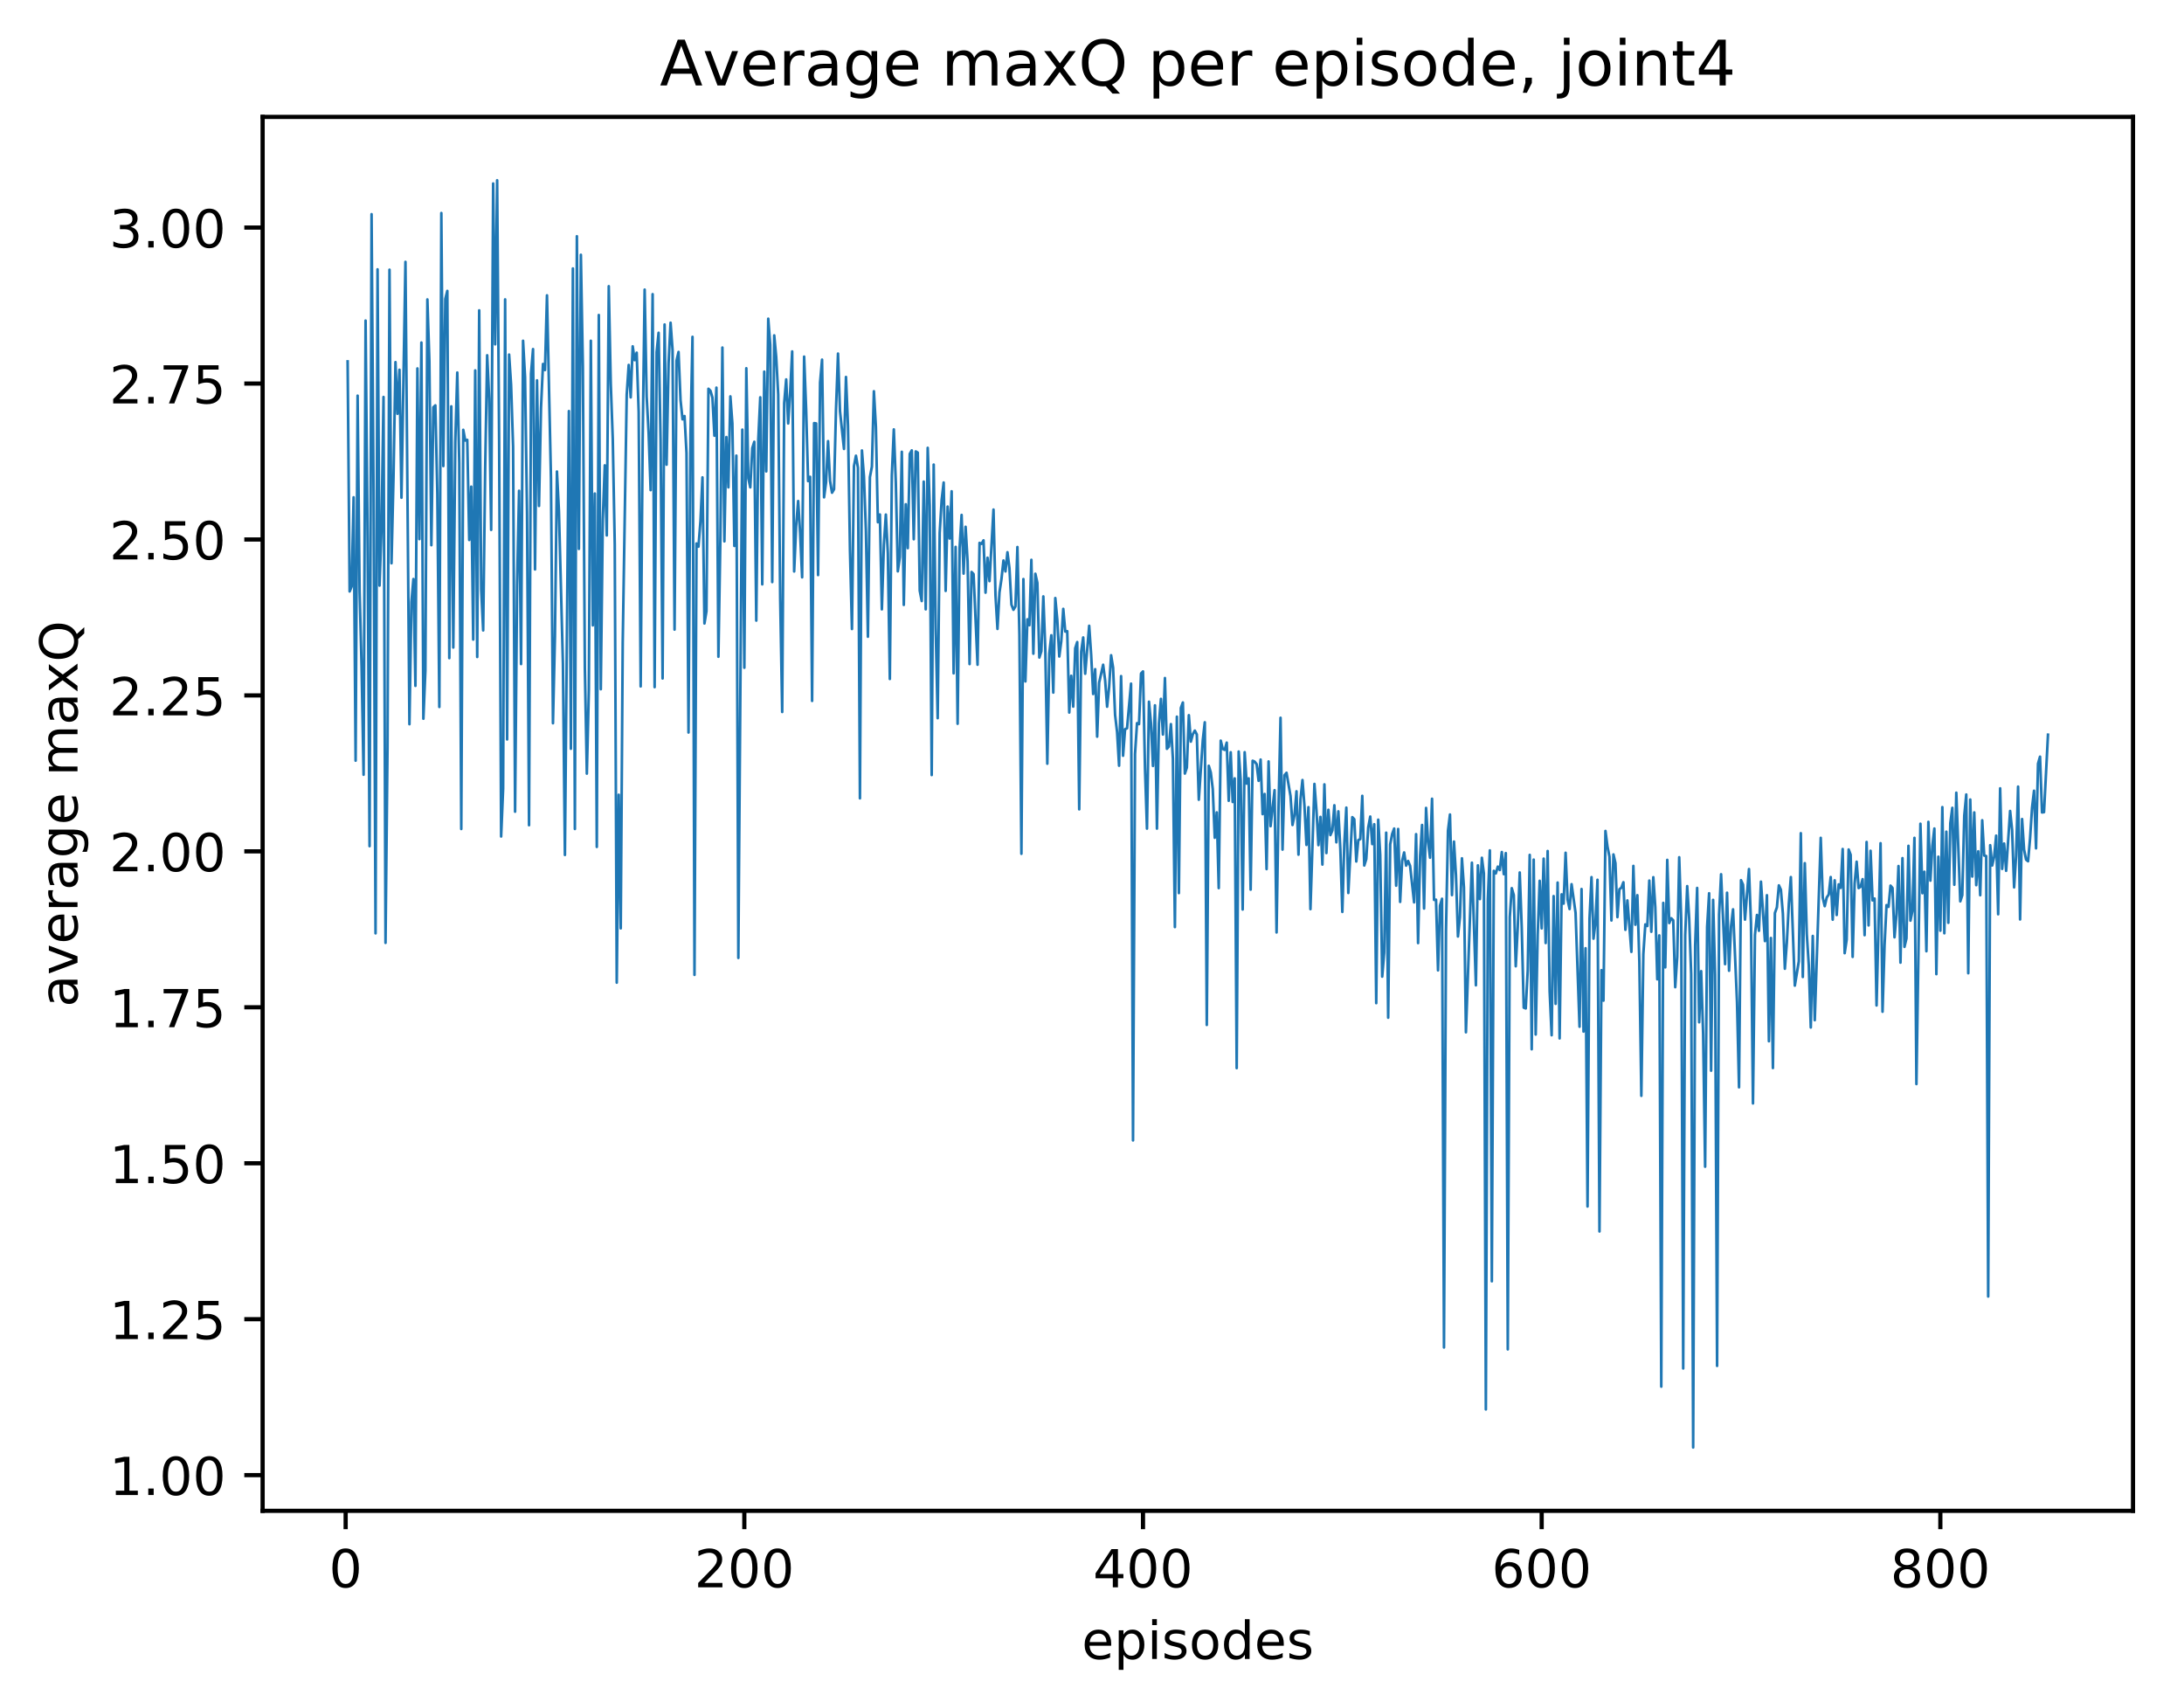 <?xml version="1.0" encoding="utf-8" standalone="no"?>
<!DOCTYPE svg PUBLIC "-//W3C//DTD SVG 1.1//EN"
  "http://www.w3.org/Graphics/SVG/1.1/DTD/svg11.dtd">
<!-- Created with matplotlib (http://matplotlib.org/) -->
<svg height="325pt" version="1.1" viewBox="0 0 417 325" width="417pt" xmlns="http://www.w3.org/2000/svg" xmlns:xlink="http://www.w3.org/1999/xlink">
 <defs>
  <style type="text/css">
*{stroke-linecap:butt;stroke-linejoin:round;}
  </style>
 </defs>
 <g id="figure_1">
  <g id="patch_1">
   <path d="M 0 325.986 
L 417.964 325.986 
L 417.964 0 
L 0 0 
z
" style="fill:#ffffff;"/>
  </g>
  <g id="axes_1">
   <g id="patch_2">
    <path d="M 50.144 288.43 
L 407.264 288.43 
L 407.264 22.318 
L 50.144 22.318 
z
" style="fill:#ffffff;"/>
   </g>
   <g id="matplotlib.axis_1">
    <g id="xtick_1">
     <g id="line2d_1">
      <defs>
       <path d="M 0 0 
L 0 3.5 
" id="m323604bb77" style="stroke:#000000;stroke-width:0.8;"/>
      </defs>
      <g>
       <use style="stroke:#000000;stroke-width:0.8;" x="65.996" xlink:href="#m323604bb77" y="288.43"/>
      </g>
     </g>
     <g id="text_1">
      <!-- 0 -->
      <defs>
       <path d="M 31.781 66.406 
Q 24.172 66.406 20.328 58.906 
Q 16.5 51.422 16.5 36.375 
Q 16.5 21.391 20.328 13.891 
Q 24.172 6.391 31.781 6.391 
Q 39.453 6.391 43.281 13.891 
Q 47.125 21.391 47.125 36.375 
Q 47.125 51.422 43.281 58.906 
Q 39.453 66.406 31.781 66.406 
z
M 31.781 74.219 
Q 44.047 74.219 50.516 64.516 
Q 56.984 54.828 56.984 36.375 
Q 56.984 17.969 50.516 8.266 
Q 44.047 -1.422 31.781 -1.422 
Q 19.531 -1.422 13.062 8.266 
Q 6.594 17.969 6.594 36.375 
Q 6.594 54.828 13.062 64.516 
Q 19.531 74.219 31.781 74.219 
z
" id="DejaVuSans-30"/>
      </defs>
      <g transform="translate(62.815 303.029)scale(0.1 -0.1)">
       <use xlink:href="#DejaVuSans-30"/>
      </g>
     </g>
    </g>
    <g id="xtick_2">
     <g id="line2d_2">
      <g>
       <use style="stroke:#000000;stroke-width:0.8;" x="142.117" xlink:href="#m323604bb77" y="288.43"/>
      </g>
     </g>
     <g id="text_2">
      <!-- 200 -->
      <defs>
       <path d="M 19.188 8.297 
L 53.609 8.297 
L 53.609 0 
L 7.328 0 
L 7.328 8.297 
Q 12.938 14.109 22.625 23.891 
Q 32.328 33.688 34.812 36.531 
Q 39.547 41.844 41.422 45.531 
Q 43.312 49.219 43.312 52.781 
Q 43.312 58.594 39.234 62.25 
Q 35.156 65.922 28.609 65.922 
Q 23.969 65.922 18.812 64.312 
Q 13.672 62.703 7.812 59.422 
L 7.812 69.391 
Q 13.766 71.781 18.938 73 
Q 24.125 74.219 28.422 74.219 
Q 39.75 74.219 46.484 68.547 
Q 53.219 62.891 53.219 53.422 
Q 53.219 48.922 51.531 44.891 
Q 49.859 40.875 45.406 35.406 
Q 44.188 33.984 37.641 27.219 
Q 31.109 20.453 19.188 8.297 
z
" id="DejaVuSans-32"/>
      </defs>
      <g transform="translate(132.573 303.029)scale(0.1 -0.1)">
       <use xlink:href="#DejaVuSans-32"/>
       <use x="63.623" xlink:href="#DejaVuSans-30"/>
       <use x="127.246" xlink:href="#DejaVuSans-30"/>
      </g>
     </g>
    </g>
    <g id="xtick_3">
     <g id="line2d_3">
      <g>
       <use style="stroke:#000000;stroke-width:0.8;" x="218.237" xlink:href="#m323604bb77" y="288.43"/>
      </g>
     </g>
     <g id="text_3">
      <!-- 400 -->
      <defs>
       <path d="M 37.797 64.312 
L 12.891 25.391 
L 37.797 25.391 
z
M 35.203 72.906 
L 47.609 72.906 
L 47.609 25.391 
L 58.016 25.391 
L 58.016 17.188 
L 47.609 17.188 
L 47.609 0 
L 37.797 0 
L 37.797 17.188 
L 4.891 17.188 
L 4.891 26.703 
z
" id="DejaVuSans-34"/>
      </defs>
      <g transform="translate(208.693 303.029)scale(0.1 -0.1)">
       <use xlink:href="#DejaVuSans-34"/>
       <use x="63.623" xlink:href="#DejaVuSans-30"/>
       <use x="127.246" xlink:href="#DejaVuSans-30"/>
      </g>
     </g>
    </g>
    <g id="xtick_4">
     <g id="line2d_4">
      <g>
       <use style="stroke:#000000;stroke-width:0.8;" x="294.358" xlink:href="#m323604bb77" y="288.43"/>
      </g>
     </g>
     <g id="text_4">
      <!-- 600 -->
      <defs>
       <path d="M 33.016 40.375 
Q 26.375 40.375 22.484 35.828 
Q 18.609 31.297 18.609 23.391 
Q 18.609 15.531 22.484 10.953 
Q 26.375 6.391 33.016 6.391 
Q 39.656 6.391 43.531 10.953 
Q 47.406 15.531 47.406 23.391 
Q 47.406 31.297 43.531 35.828 
Q 39.656 40.375 33.016 40.375 
z
M 52.594 71.297 
L 52.594 62.312 
Q 48.875 64.062 45.094 64.984 
Q 41.312 65.922 37.594 65.922 
Q 27.828 65.922 22.672 59.328 
Q 17.531 52.734 16.797 39.406 
Q 19.672 43.656 24.016 45.922 
Q 28.375 48.188 33.594 48.188 
Q 44.578 48.188 50.953 41.516 
Q 57.328 34.859 57.328 23.391 
Q 57.328 12.156 50.688 5.359 
Q 44.047 -1.422 33.016 -1.422 
Q 20.359 -1.422 13.672 8.266 
Q 6.984 17.969 6.984 36.375 
Q 6.984 53.656 15.188 63.938 
Q 23.391 74.219 37.203 74.219 
Q 40.922 74.219 44.703 73.484 
Q 48.484 72.75 52.594 71.297 
z
" id="DejaVuSans-36"/>
      </defs>
      <g transform="translate(284.814 303.029)scale(0.1 -0.1)">
       <use xlink:href="#DejaVuSans-36"/>
       <use x="63.623" xlink:href="#DejaVuSans-30"/>
       <use x="127.246" xlink:href="#DejaVuSans-30"/>
      </g>
     </g>
    </g>
    <g id="xtick_5">
     <g id="line2d_5">
      <g>
       <use style="stroke:#000000;stroke-width:0.8;" x="370.478" xlink:href="#m323604bb77" y="288.43"/>
      </g>
     </g>
     <g id="text_5">
      <!-- 800 -->
      <defs>
       <path d="M 31.781 34.625 
Q 24.75 34.625 20.719 30.859 
Q 16.703 27.094 16.703 20.516 
Q 16.703 13.922 20.719 10.156 
Q 24.75 6.391 31.781 6.391 
Q 38.812 6.391 42.859 10.172 
Q 46.922 13.969 46.922 20.516 
Q 46.922 27.094 42.891 30.859 
Q 38.875 34.625 31.781 34.625 
z
M 21.922 38.812 
Q 15.578 40.375 12.031 44.719 
Q 8.5 49.078 8.5 55.328 
Q 8.5 64.062 14.719 69.141 
Q 20.953 74.219 31.781 74.219 
Q 42.672 74.219 48.875 69.141 
Q 55.078 64.062 55.078 55.328 
Q 55.078 49.078 51.531 44.719 
Q 48 40.375 41.703 38.812 
Q 48.828 37.156 52.797 32.312 
Q 56.781 27.484 56.781 20.516 
Q 56.781 9.906 50.312 4.234 
Q 43.844 -1.422 31.781 -1.422 
Q 19.734 -1.422 13.25 4.234 
Q 6.781 9.906 6.781 20.516 
Q 6.781 27.484 10.781 32.312 
Q 14.797 37.156 21.922 38.812 
z
M 18.312 54.391 
Q 18.312 48.734 21.844 45.562 
Q 25.391 42.391 31.781 42.391 
Q 38.141 42.391 41.719 45.562 
Q 45.312 48.734 45.312 54.391 
Q 45.312 60.062 41.719 63.234 
Q 38.141 66.406 31.781 66.406 
Q 25.391 66.406 21.844 63.234 
Q 18.312 60.062 18.312 54.391 
z
" id="DejaVuSans-38"/>
      </defs>
      <g transform="translate(360.935 303.029)scale(0.1 -0.1)">
       <use xlink:href="#DejaVuSans-38"/>
       <use x="63.623" xlink:href="#DejaVuSans-30"/>
       <use x="127.246" xlink:href="#DejaVuSans-30"/>
      </g>
     </g>
    </g>
    <g id="text_6">
     <!-- episodes -->
     <defs>
      <path d="M 56.203 29.594 
L 56.203 25.203 
L 14.891 25.203 
Q 15.484 15.922 20.484 11.062 
Q 25.484 6.203 34.422 6.203 
Q 39.594 6.203 44.453 7.469 
Q 49.312 8.734 54.109 11.281 
L 54.109 2.781 
Q 49.266 0.734 44.188 -0.344 
Q 39.109 -1.422 33.891 -1.422 
Q 20.797 -1.422 13.156 6.188 
Q 5.516 13.812 5.516 26.812 
Q 5.516 40.234 12.766 48.109 
Q 20.016 56 32.328 56 
Q 43.359 56 49.781 48.891 
Q 56.203 41.797 56.203 29.594 
z
M 47.219 32.234 
Q 47.125 39.594 43.094 43.984 
Q 39.062 48.391 32.422 48.391 
Q 24.906 48.391 20.391 44.141 
Q 15.875 39.891 15.188 32.172 
z
" id="DejaVuSans-65"/>
      <path d="M 18.109 8.203 
L 18.109 -20.797 
L 9.078 -20.797 
L 9.078 54.688 
L 18.109 54.688 
L 18.109 46.391 
Q 20.953 51.266 25.266 53.625 
Q 29.594 56 35.594 56 
Q 45.562 56 51.781 48.094 
Q 58.016 40.188 58.016 27.297 
Q 58.016 14.406 51.781 6.484 
Q 45.562 -1.422 35.594 -1.422 
Q 29.594 -1.422 25.266 0.953 
Q 20.953 3.328 18.109 8.203 
z
M 48.688 27.297 
Q 48.688 37.203 44.609 42.844 
Q 40.531 48.484 33.406 48.484 
Q 26.266 48.484 22.188 42.844 
Q 18.109 37.203 18.109 27.297 
Q 18.109 17.391 22.188 11.75 
Q 26.266 6.109 33.406 6.109 
Q 40.531 6.109 44.609 11.75 
Q 48.688 17.391 48.688 27.297 
z
" id="DejaVuSans-70"/>
      <path d="M 9.422 54.688 
L 18.406 54.688 
L 18.406 0 
L 9.422 0 
z
M 9.422 75.984 
L 18.406 75.984 
L 18.406 64.594 
L 9.422 64.594 
z
" id="DejaVuSans-69"/>
      <path d="M 44.281 53.078 
L 44.281 44.578 
Q 40.484 46.531 36.375 47.5 
Q 32.281 48.484 27.875 48.484 
Q 21.188 48.484 17.844 46.438 
Q 14.5 44.391 14.5 40.281 
Q 14.5 37.156 16.891 35.375 
Q 19.281 33.594 26.516 31.984 
L 29.594 31.297 
Q 39.156 29.25 43.188 25.516 
Q 47.219 21.781 47.219 15.094 
Q 47.219 7.469 41.188 3.016 
Q 35.156 -1.422 24.609 -1.422 
Q 20.219 -1.422 15.453 -0.562 
Q 10.688 0.297 5.422 2 
L 5.422 11.281 
Q 10.406 8.688 15.234 7.391 
Q 20.062 6.109 24.812 6.109 
Q 31.156 6.109 34.562 8.281 
Q 37.984 10.453 37.984 14.406 
Q 37.984 18.062 35.516 20.016 
Q 33.062 21.969 24.703 23.781 
L 21.578 24.516 
Q 13.234 26.266 9.516 29.906 
Q 5.812 33.547 5.812 39.891 
Q 5.812 47.609 11.281 51.797 
Q 16.75 56 26.812 56 
Q 31.781 56 36.172 55.266 
Q 40.578 54.547 44.281 53.078 
z
" id="DejaVuSans-73"/>
      <path d="M 30.609 48.391 
Q 23.391 48.391 19.188 42.75 
Q 14.984 37.109 14.984 27.297 
Q 14.984 17.484 19.156 11.844 
Q 23.344 6.203 30.609 6.203 
Q 37.797 6.203 41.984 11.859 
Q 46.188 17.531 46.188 27.297 
Q 46.188 37.016 41.984 42.703 
Q 37.797 48.391 30.609 48.391 
z
M 30.609 56 
Q 42.328 56 49.016 48.375 
Q 55.719 40.766 55.719 27.297 
Q 55.719 13.875 49.016 6.219 
Q 42.328 -1.422 30.609 -1.422 
Q 18.844 -1.422 12.172 6.219 
Q 5.516 13.875 5.516 27.297 
Q 5.516 40.766 12.172 48.375 
Q 18.844 56 30.609 56 
z
" id="DejaVuSans-6f"/>
      <path d="M 45.406 46.391 
L 45.406 75.984 
L 54.391 75.984 
L 54.391 0 
L 45.406 0 
L 45.406 8.203 
Q 42.578 3.328 38.25 0.953 
Q 33.938 -1.422 27.875 -1.422 
Q 17.969 -1.422 11.734 6.484 
Q 5.516 14.406 5.516 27.297 
Q 5.516 40.188 11.734 48.094 
Q 17.969 56 27.875 56 
Q 33.938 56 38.25 53.625 
Q 42.578 51.266 45.406 46.391 
z
M 14.797 27.297 
Q 14.797 17.391 18.875 11.75 
Q 22.953 6.109 30.078 6.109 
Q 37.203 6.109 41.297 11.75 
Q 45.406 17.391 45.406 27.297 
Q 45.406 37.203 41.297 42.844 
Q 37.203 48.484 30.078 48.484 
Q 22.953 48.484 18.875 42.844 
Q 14.797 37.203 14.797 27.297 
z
" id="DejaVuSans-64"/>
     </defs>
     <g transform="translate(206.544 316.707)scale(0.1 -0.1)">
      <use xlink:href="#DejaVuSans-65"/>
      <use x="61.523" xlink:href="#DejaVuSans-70"/>
      <use x="125" xlink:href="#DejaVuSans-69"/>
      <use x="152.783" xlink:href="#DejaVuSans-73"/>
      <use x="204.883" xlink:href="#DejaVuSans-6f"/>
      <use x="266.064" xlink:href="#DejaVuSans-64"/>
      <use x="329.541" xlink:href="#DejaVuSans-65"/>
      <use x="391.064" xlink:href="#DejaVuSans-73"/>
     </g>
    </g>
   </g>
   <g id="matplotlib.axis_2">
    <g id="ytick_1">
     <g id="line2d_6">
      <defs>
       <path d="M 0 0 
L -3.5 0 
" id="mbfe466fcbe" style="stroke:#000000;stroke-width:0.8;"/>
      </defs>
      <g>
       <use style="stroke:#000000;stroke-width:0.8;" x="50.144" xlink:href="#mbfe466fcbe" y="281.613"/>
      </g>
     </g>
     <g id="text_7">
      <!-- 1.00 -->
      <defs>
       <path d="M 12.406 8.297 
L 28.516 8.297 
L 28.516 63.922 
L 10.984 60.406 
L 10.984 69.391 
L 28.422 72.906 
L 38.281 72.906 
L 38.281 8.297 
L 54.391 8.297 
L 54.391 0 
L 12.406 0 
z
" id="DejaVuSans-31"/>
       <path d="M 10.688 12.406 
L 21 12.406 
L 21 0 
L 10.688 0 
z
" id="DejaVuSans-2e"/>
      </defs>
      <g transform="translate(20.878 285.412)scale(0.1 -0.1)">
       <use xlink:href="#DejaVuSans-31"/>
       <use x="63.623" xlink:href="#DejaVuSans-2e"/>
       <use x="95.41" xlink:href="#DejaVuSans-30"/>
       <use x="159.033" xlink:href="#DejaVuSans-30"/>
      </g>
     </g>
    </g>
    <g id="ytick_2">
     <g id="line2d_7">
      <g>
       <use style="stroke:#000000;stroke-width:0.8;" x="50.144" xlink:href="#mbfe466fcbe" y="251.843"/>
      </g>
     </g>
     <g id="text_8">
      <!-- 1.25 -->
      <defs>
       <path d="M 10.797 72.906 
L 49.516 72.906 
L 49.516 64.594 
L 19.828 64.594 
L 19.828 46.734 
Q 21.969 47.469 24.109 47.828 
Q 26.266 48.188 28.422 48.188 
Q 40.625 48.188 47.75 41.5 
Q 54.891 34.812 54.891 23.391 
Q 54.891 11.625 47.562 5.094 
Q 40.234 -1.422 26.906 -1.422 
Q 22.312 -1.422 17.547 -0.641 
Q 12.797 0.141 7.719 1.703 
L 7.719 11.625 
Q 12.109 9.234 16.797 8.062 
Q 21.484 6.891 26.703 6.891 
Q 35.156 6.891 40.078 11.328 
Q 45.016 15.766 45.016 23.391 
Q 45.016 31 40.078 35.438 
Q 35.156 39.891 26.703 39.891 
Q 22.75 39.891 18.812 39.016 
Q 14.891 38.141 10.797 36.281 
z
" id="DejaVuSans-35"/>
      </defs>
      <g transform="translate(20.878 255.642)scale(0.1 -0.1)">
       <use xlink:href="#DejaVuSans-31"/>
       <use x="63.623" xlink:href="#DejaVuSans-2e"/>
       <use x="95.41" xlink:href="#DejaVuSans-32"/>
       <use x="159.033" xlink:href="#DejaVuSans-35"/>
      </g>
     </g>
    </g>
    <g id="ytick_3">
     <g id="line2d_8">
      <g>
       <use style="stroke:#000000;stroke-width:0.8;" x="50.144" xlink:href="#mbfe466fcbe" y="222.073"/>
      </g>
     </g>
     <g id="text_9">
      <!-- 1.50 -->
      <g transform="translate(20.878 225.872)scale(0.1 -0.1)">
       <use xlink:href="#DejaVuSans-31"/>
       <use x="63.623" xlink:href="#DejaVuSans-2e"/>
       <use x="95.41" xlink:href="#DejaVuSans-35"/>
       <use x="159.033" xlink:href="#DejaVuSans-30"/>
      </g>
     </g>
    </g>
    <g id="ytick_4">
     <g id="line2d_9">
      <g>
       <use style="stroke:#000000;stroke-width:0.8;" x="50.144" xlink:href="#mbfe466fcbe" y="192.302"/>
      </g>
     </g>
     <g id="text_10">
      <!-- 1.75 -->
      <defs>
       <path d="M 8.203 72.906 
L 55.078 72.906 
L 55.078 68.703 
L 28.609 0 
L 18.312 0 
L 43.219 64.594 
L 8.203 64.594 
z
" id="DejaVuSans-37"/>
      </defs>
      <g transform="translate(20.878 196.102)scale(0.1 -0.1)">
       <use xlink:href="#DejaVuSans-31"/>
       <use x="63.623" xlink:href="#DejaVuSans-2e"/>
       <use x="95.41" xlink:href="#DejaVuSans-37"/>
       <use x="159.033" xlink:href="#DejaVuSans-35"/>
      </g>
     </g>
    </g>
    <g id="ytick_5">
     <g id="line2d_10">
      <g>
       <use style="stroke:#000000;stroke-width:0.8;" x="50.144" xlink:href="#mbfe466fcbe" y="162.532"/>
      </g>
     </g>
     <g id="text_11">
      <!-- 2.00 -->
      <g transform="translate(20.878 166.331)scale(0.1 -0.1)">
       <use xlink:href="#DejaVuSans-32"/>
       <use x="63.623" xlink:href="#DejaVuSans-2e"/>
       <use x="95.41" xlink:href="#DejaVuSans-30"/>
       <use x="159.033" xlink:href="#DejaVuSans-30"/>
      </g>
     </g>
    </g>
    <g id="ytick_6">
     <g id="line2d_11">
      <g>
       <use style="stroke:#000000;stroke-width:0.8;" x="50.144" xlink:href="#mbfe466fcbe" y="132.762"/>
      </g>
     </g>
     <g id="text_12">
      <!-- 2.25 -->
      <g transform="translate(20.878 136.561)scale(0.1 -0.1)">
       <use xlink:href="#DejaVuSans-32"/>
       <use x="63.623" xlink:href="#DejaVuSans-2e"/>
       <use x="95.41" xlink:href="#DejaVuSans-32"/>
       <use x="159.033" xlink:href="#DejaVuSans-35"/>
      </g>
     </g>
    </g>
    <g id="ytick_7">
     <g id="line2d_12">
      <g>
       <use style="stroke:#000000;stroke-width:0.8;" x="50.144" xlink:href="#mbfe466fcbe" y="102.992"/>
      </g>
     </g>
     <g id="text_13">
      <!-- 2.50 -->
      <g transform="translate(20.878 106.791)scale(0.1 -0.1)">
       <use xlink:href="#DejaVuSans-32"/>
       <use x="63.623" xlink:href="#DejaVuSans-2e"/>
       <use x="95.41" xlink:href="#DejaVuSans-35"/>
       <use x="159.033" xlink:href="#DejaVuSans-30"/>
      </g>
     </g>
    </g>
    <g id="ytick_8">
     <g id="line2d_13">
      <g>
       <use style="stroke:#000000;stroke-width:0.8;" x="50.144" xlink:href="#mbfe466fcbe" y="73.221"/>
      </g>
     </g>
     <g id="text_14">
      <!-- 2.75 -->
      <g transform="translate(20.878 77.021)scale(0.1 -0.1)">
       <use xlink:href="#DejaVuSans-32"/>
       <use x="63.623" xlink:href="#DejaVuSans-2e"/>
       <use x="95.41" xlink:href="#DejaVuSans-37"/>
       <use x="159.033" xlink:href="#DejaVuSans-35"/>
      </g>
     </g>
    </g>
    <g id="ytick_9">
     <g id="line2d_14">
      <g>
       <use style="stroke:#000000;stroke-width:0.8;" x="50.144" xlink:href="#mbfe466fcbe" y="43.451"/>
      </g>
     </g>
     <g id="text_15">
      <!-- 3.00 -->
      <defs>
       <path d="M 40.578 39.312 
Q 47.656 37.797 51.625 33 
Q 55.609 28.219 55.609 21.188 
Q 55.609 10.406 48.188 4.484 
Q 40.766 -1.422 27.094 -1.422 
Q 22.516 -1.422 17.656 -0.516 
Q 12.797 0.391 7.625 2.203 
L 7.625 11.719 
Q 11.719 9.328 16.594 8.109 
Q 21.484 6.891 26.812 6.891 
Q 36.078 6.891 40.938 10.547 
Q 45.797 14.203 45.797 21.188 
Q 45.797 27.641 41.281 31.266 
Q 36.766 34.906 28.719 34.906 
L 20.219 34.906 
L 20.219 43.016 
L 29.109 43.016 
Q 36.375 43.016 40.234 45.922 
Q 44.094 48.828 44.094 54.297 
Q 44.094 59.906 40.109 62.906 
Q 36.141 65.922 28.719 65.922 
Q 24.656 65.922 20.016 65.031 
Q 15.375 64.156 9.812 62.312 
L 9.812 71.094 
Q 15.438 72.656 20.344 73.438 
Q 25.25 74.219 29.594 74.219 
Q 40.828 74.219 47.359 69.109 
Q 53.906 64.016 53.906 55.328 
Q 53.906 49.266 50.438 45.094 
Q 46.969 40.922 40.578 39.312 
z
" id="DejaVuSans-33"/>
      </defs>
      <g transform="translate(20.878 47.25)scale(0.1 -0.1)">
       <use xlink:href="#DejaVuSans-33"/>
       <use x="63.623" xlink:href="#DejaVuSans-2e"/>
       <use x="95.41" xlink:href="#DejaVuSans-30"/>
       <use x="159.033" xlink:href="#DejaVuSans-30"/>
      </g>
     </g>
    </g>
    <g id="text_16">
     <!-- average maxQ -->
     <defs>
      <path d="M 34.281 27.484 
Q 23.391 27.484 19.188 25 
Q 14.984 22.516 14.984 16.5 
Q 14.984 11.719 18.141 8.906 
Q 21.297 6.109 26.703 6.109 
Q 34.188 6.109 38.703 11.406 
Q 43.219 16.703 43.219 25.484 
L 43.219 27.484 
z
M 52.203 31.203 
L 52.203 0 
L 43.219 0 
L 43.219 8.297 
Q 40.141 3.328 35.547 0.953 
Q 30.953 -1.422 24.312 -1.422 
Q 15.922 -1.422 10.953 3.297 
Q 6 8.016 6 15.922 
Q 6 25.141 12.172 29.828 
Q 18.359 34.516 30.609 34.516 
L 43.219 34.516 
L 43.219 35.406 
Q 43.219 41.609 39.141 45 
Q 35.062 48.391 27.688 48.391 
Q 23 48.391 18.547 47.266 
Q 14.109 46.141 10.016 43.891 
L 10.016 52.203 
Q 14.938 54.109 19.578 55.047 
Q 24.219 56 28.609 56 
Q 40.484 56 46.344 49.844 
Q 52.203 43.703 52.203 31.203 
z
" id="DejaVuSans-61"/>
      <path d="M 2.984 54.688 
L 12.5 54.688 
L 29.594 8.797 
L 46.688 54.688 
L 56.203 54.688 
L 35.688 0 
L 23.484 0 
z
" id="DejaVuSans-76"/>
      <path d="M 41.109 46.297 
Q 39.594 47.172 37.812 47.578 
Q 36.031 48 33.891 48 
Q 26.266 48 22.188 43.047 
Q 18.109 38.094 18.109 28.812 
L 18.109 0 
L 9.078 0 
L 9.078 54.688 
L 18.109 54.688 
L 18.109 46.188 
Q 20.953 51.172 25.484 53.578 
Q 30.031 56 36.531 56 
Q 37.453 56 38.578 55.875 
Q 39.703 55.766 41.062 55.516 
z
" id="DejaVuSans-72"/>
      <path d="M 45.406 27.984 
Q 45.406 37.75 41.375 43.109 
Q 37.359 48.484 30.078 48.484 
Q 22.859 48.484 18.828 43.109 
Q 14.797 37.75 14.797 27.984 
Q 14.797 18.266 18.828 12.891 
Q 22.859 7.516 30.078 7.516 
Q 37.359 7.516 41.375 12.891 
Q 45.406 18.266 45.406 27.984 
z
M 54.391 6.781 
Q 54.391 -7.172 48.188 -13.984 
Q 42 -20.797 29.203 -20.797 
Q 24.469 -20.797 20.266 -20.094 
Q 16.062 -19.391 12.109 -17.922 
L 12.109 -9.188 
Q 16.062 -11.328 19.922 -12.344 
Q 23.781 -13.375 27.781 -13.375 
Q 36.625 -13.375 41.016 -8.766 
Q 45.406 -4.156 45.406 5.172 
L 45.406 9.625 
Q 42.625 4.781 38.281 2.391 
Q 33.938 0 27.875 0 
Q 17.828 0 11.672 7.656 
Q 5.516 15.328 5.516 27.984 
Q 5.516 40.672 11.672 48.328 
Q 17.828 56 27.875 56 
Q 33.938 56 38.281 53.609 
Q 42.625 51.219 45.406 46.391 
L 45.406 54.688 
L 54.391 54.688 
z
" id="DejaVuSans-67"/>
      <path id="DejaVuSans-20"/>
      <path d="M 52 44.188 
Q 55.375 50.25 60.062 53.125 
Q 64.75 56 71.094 56 
Q 79.641 56 84.281 50.016 
Q 88.922 44.047 88.922 33.016 
L 88.922 0 
L 79.891 0 
L 79.891 32.719 
Q 79.891 40.578 77.094 44.375 
Q 74.312 48.188 68.609 48.188 
Q 61.625 48.188 57.562 43.547 
Q 53.516 38.922 53.516 30.906 
L 53.516 0 
L 44.484 0 
L 44.484 32.719 
Q 44.484 40.625 41.703 44.406 
Q 38.922 48.188 33.109 48.188 
Q 26.219 48.188 22.156 43.531 
Q 18.109 38.875 18.109 30.906 
L 18.109 0 
L 9.078 0 
L 9.078 54.688 
L 18.109 54.688 
L 18.109 46.188 
Q 21.188 51.219 25.484 53.609 
Q 29.781 56 35.688 56 
Q 41.656 56 45.828 52.969 
Q 50 49.953 52 44.188 
z
" id="DejaVuSans-6d"/>
      <path d="M 54.891 54.688 
L 35.109 28.078 
L 55.906 0 
L 45.312 0 
L 29.391 21.484 
L 13.484 0 
L 2.875 0 
L 24.125 28.609 
L 4.688 54.688 
L 15.281 54.688 
L 29.781 35.203 
L 44.281 54.688 
z
" id="DejaVuSans-78"/>
      <path d="M 39.406 66.219 
Q 28.656 66.219 22.328 58.203 
Q 16.016 50.203 16.016 36.375 
Q 16.016 22.609 22.328 14.594 
Q 28.656 6.594 39.406 6.594 
Q 50.141 6.594 56.422 14.594 
Q 62.703 22.609 62.703 36.375 
Q 62.703 50.203 56.422 58.203 
Q 50.141 66.219 39.406 66.219 
z
M 53.219 1.312 
L 66.219 -12.891 
L 54.297 -12.891 
L 43.5 -1.219 
Q 41.891 -1.312 41.031 -1.359 
Q 40.188 -1.422 39.406 -1.422 
Q 24.031 -1.422 14.812 8.859 
Q 5.609 19.141 5.609 36.375 
Q 5.609 53.656 14.812 63.938 
Q 24.031 74.219 39.406 74.219 
Q 54.734 74.219 63.906 63.938 
Q 73.094 53.656 73.094 36.375 
Q 73.094 23.688 67.984 14.641 
Q 62.891 5.609 53.219 1.312 
z
" id="DejaVuSans-51"/>
     </defs>
     <g transform="translate(14.798 192.263)rotate(-90)scale(0.1 -0.1)">
      <use xlink:href="#DejaVuSans-61"/>
      <use x="61.279" xlink:href="#DejaVuSans-76"/>
      <use x="120.459" xlink:href="#DejaVuSans-65"/>
      <use x="181.982" xlink:href="#DejaVuSans-72"/>
      <use x="223.096" xlink:href="#DejaVuSans-61"/>
      <use x="284.375" xlink:href="#DejaVuSans-67"/>
      <use x="347.852" xlink:href="#DejaVuSans-65"/>
      <use x="409.375" xlink:href="#DejaVuSans-20"/>
      <use x="441.162" xlink:href="#DejaVuSans-6d"/>
      <use x="538.574" xlink:href="#DejaVuSans-61"/>
      <use x="599.854" xlink:href="#DejaVuSans-78"/>
      <use x="659.033" xlink:href="#DejaVuSans-51"/>
     </g>
    </g>
   </g>
   <g id="line2d_15">
    <path clip-path="url(#p2299aac70f)" d="M 66.376 68.994 
L 66.757 112.911 
L 67.138 111.976 
L 67.518 94.943 
L 67.899 145.218 
L 68.279 75.538 
L 68.66 112.932 
L 69.041 127.258 
L 69.421 147.902 
L 69.802 61.201 
L 70.183 102.847 
L 70.563 161.54 
L 70.944 40.891 
L 71.324 93.981 
L 71.705 178.181 
L 72.086 51.42 
L 72.466 111.794 
L 72.847 100.769 
L 73.227 75.79 
L 73.608 180.001 
L 73.989 142.669 
L 74.369 51.49 
L 74.75 107.533 
L 75.13 91.24 
L 75.511 69.13 
L 75.892 78.994 
L 76.272 70.592 
L 76.653 95.014 
L 77.414 49.993 
L 78.175 138.258 
L 78.556 114.909 
L 78.936 110.547 
L 79.317 130.935 
L 79.698 70.338 
L 80.078 102.922 
L 80.459 65.393 
L 80.839 137.212 
L 81.22 128.064 
L 81.601 57.166 
L 81.981 68.916 
L 82.362 104.085 
L 82.742 77.757 
L 83.123 77.388 
L 83.504 94.253 
L 83.884 134.966 
L 84.265 40.671 
L 84.645 88.976 
L 85.026 57.069 
L 85.407 55.538 
L 85.787 125.639 
L 86.168 77.575 
L 86.548 123.617 
L 86.929 84.332 
L 87.31 71.124 
L 87.69 88.389 
L 88.071 158.261 
L 88.451 82.058 
L 88.832 84.103 
L 89.213 83.973 
L 89.593 103.088 
L 89.974 92.905 
L 90.354 122.095 
L 90.735 70.717 
L 91.116 125.423 
L 91.496 59.247 
L 91.877 112.548 
L 92.257 120.348 
L 92.638 89.34 
L 93.019 67.825 
L 93.399 76.109 
L 93.78 101.157 
L 94.161 35.029 
L 94.541 65.735 
L 94.922 34.414 
L 95.302 84.134 
L 95.683 159.692 
L 96.064 150.538 
L 96.444 57.158 
L 96.825 141.162 
L 97.205 67.693 
L 97.586 73.493 
L 97.967 85.237 
L 98.347 154.955 
L 98.728 111.623 
L 99.108 93.696 
L 99.489 126.775 
L 99.87 65.054 
L 100.25 71.991 
L 100.631 97.993 
L 101.011 157.538 
L 101.392 71.327 
L 101.773 66.646 
L 102.153 108.71 
L 102.534 72.613 
L 102.914 96.591 
L 103.295 77.886 
L 103.676 69.488 
L 104.056 70.647 
L 104.437 56.384 
L 105.198 91.262 
L 105.579 138.071 
L 105.959 121.406 
L 106.34 90.014 
L 106.72 97.587 
L 107.482 126.715 
L 107.862 163.218 
L 108.623 78.481 
L 109.004 142.945 
L 109.385 51.254 
L 109.765 158.258 
L 110.146 45.1 
L 110.526 104.792 
L 110.907 48.641 
L 111.288 69.977 
L 111.668 127.508 
L 112.049 147.69 
L 112.429 131.85 
L 112.81 65.052 
L 113.191 119.389 
L 113.571 94.223 
L 113.952 161.683 
L 114.332 60.137 
L 114.713 131.576 
L 115.094 99.197 
L 115.474 88.839 
L 115.855 102.217 
L 116.235 54.639 
L 116.616 73.22 
L 116.997 83.8 
L 117.377 103.978 
L 117.758 187.597 
L 118.139 151.724 
L 118.519 177.23 
L 118.9 122.646 
L 119.661 75.334 
L 120.042 69.672 
L 120.422 75.864 
L 120.803 66.117 
L 121.183 68.756 
L 121.564 67.329 
L 121.945 78.677 
L 122.325 131.041 
L 122.706 83.941 
L 123.086 55.293 
L 123.467 75.694 
L 123.848 82.722 
L 124.228 93.57 
L 124.609 56.161 
L 124.989 131.178 
L 125.37 67.229 
L 125.751 63.529 
L 126.131 84.15 
L 126.512 129.523 
L 126.892 61.951 
L 127.273 88.709 
L 127.654 69.376 
L 128.034 61.607 
L 128.415 66.837 
L 128.795 120.195 
L 129.176 68.853 
L 129.557 67.19 
L 129.937 76.391 
L 130.318 80.056 
L 130.698 79.428 
L 131.079 86.493 
L 131.46 139.843 
L 131.84 82.82 
L 132.221 64.306 
L 132.601 186.115 
L 132.982 103.753 
L 133.363 104.361 
L 133.743 99.473 
L 134.124 91.134 
L 134.504 119.024 
L 134.885 116.684 
L 135.266 74.218 
L 135.646 74.597 
L 136.027 75.91 
L 136.407 83.182 
L 136.788 74.005 
L 137.169 125.376 
L 137.549 102.47 
L 137.93 66.35 
L 138.31 103.351 
L 138.691 83.439 
L 139.072 93.04 
L 139.452 75.673 
L 139.833 80.829 
L 140.214 104.227 
L 140.594 86.986 
L 140.975 182.875 
L 141.736 82.024 
L 142.117 127.477 
L 142.497 70.302 
L 142.878 91.318 
L 143.258 93.041 
L 143.639 85.555 
L 144.02 84.339 
L 144.4 118.477 
L 144.781 83.893 
L 145.161 75.851 
L 145.542 111.557 
L 145.923 70.947 
L 146.303 89.994 
L 146.684 60.842 
L 147.064 65.872 
L 147.445 111.121 
L 147.826 64.028 
L 148.206 68.176 
L 148.587 75.334 
L 148.967 114.33 
L 149.348 135.924 
L 149.729 76.948 
L 150.109 72.438 
L 150.49 80.839 
L 150.87 74.881 
L 151.251 67.093 
L 151.632 109.098 
L 152.012 100.398 
L 152.393 95.654 
L 152.773 101.789 
L 153.154 110.215 
L 153.535 68.082 
L 153.915 78.034 
L 154.296 91.852 
L 154.676 91.029 
L 155.057 133.81 
L 155.438 80.78 
L 155.818 80.828 
L 156.199 109.786 
L 156.579 73.051 
L 156.96 68.66 
L 157.341 94.944 
L 157.721 92.075 
L 158.102 84.221 
L 158.482 91.793 
L 158.863 94.061 
L 159.244 93.412 
L 159.624 78.041 
L 160.005 67.503 
L 160.385 78.509 
L 161.147 85.707 
L 161.527 71.967 
L 161.908 81.243 
L 162.288 105.009 
L 162.669 120.085 
L 163.05 88.987 
L 163.43 87 
L 163.811 89.304 
L 164.192 152.407 
L 164.572 85.999 
L 164.953 90.924 
L 165.333 101.312 
L 165.714 121.557 
L 166.095 91.09 
L 166.475 89.078 
L 166.856 74.693 
L 167.236 81.487 
L 167.617 99.696 
L 167.998 98.223 
L 168.378 116.327 
L 168.759 104.071 
L 169.139 98.238 
L 169.52 105.612 
L 169.901 129.619 
L 170.281 90.735 
L 170.662 81.976 
L 171.042 92.167 
L 171.423 109.071 
L 171.804 106.37 
L 172.184 86.253 
L 172.565 115.48 
L 172.945 96.268 
L 173.326 104.645 
L 173.707 86.646 
L 174.087 85.983 
L 174.468 102.946 
L 174.848 86.177 
L 175.229 86.406 
L 175.61 112.758 
L 175.99 114.745 
L 176.371 91.944 
L 176.751 116.325 
L 177.132 85.496 
L 177.513 96.513 
L 177.893 147.965 
L 178.274 88.698 
L 178.654 119.901 
L 179.035 137.107 
L 179.416 101.762 
L 179.796 95.438 
L 180.177 92.117 
L 180.557 112.806 
L 180.938 96.712 
L 181.319 102.808 
L 181.699 93.791 
L 182.08 128.545 
L 182.46 104.403 
L 182.841 138.172 
L 183.222 104.596 
L 183.602 98.307 
L 183.983 109.507 
L 184.363 100.568 
L 184.744 107.124 
L 185.125 126.783 
L 185.505 109.194 
L 185.886 109.592 
L 186.647 126.903 
L 187.028 103.643 
L 187.408 103.823 
L 187.789 103.155 
L 188.17 113.145 
L 188.55 106.478 
L 188.931 110.943 
L 189.692 97.284 
L 190.073 113.665 
L 190.453 120.067 
L 190.834 113.093 
L 191.214 110.535 
L 191.595 107 
L 191.976 109.089 
L 192.356 105.428 
L 192.737 108.478 
L 193.117 115.42 
L 193.498 116.413 
L 193.879 115.777 
L 194.259 104.432 
L 194.64 121.134 
L 195.02 162.992 
L 195.401 110.549 
L 195.782 130.09 
L 196.162 118.234 
L 196.543 119.363 
L 196.923 106.88 
L 197.304 124.795 
L 197.685 109.537 
L 198.065 111.274 
L 198.446 125.528 
L 198.826 124.314 
L 199.207 113.859 
L 199.588 124.027 
L 199.968 145.794 
L 200.349 124.789 
L 200.729 121.282 
L 201.11 132.219 
L 201.491 114.174 
L 201.871 118.291 
L 202.252 125.329 
L 202.632 122.417 
L 203.013 116.24 
L 203.394 120.571 
L 203.774 120.5 
L 204.155 136.031 
L 204.535 129.013 
L 204.916 134.899 
L 205.297 123.762 
L 205.677 122.578 
L 206.058 154.511 
L 206.438 124.394 
L 206.819 121.695 
L 207.2 128.62 
L 207.961 119.467 
L 208.341 125.051 
L 208.722 132.498 
L 209.103 127.754 
L 209.483 140.632 
L 209.864 130.336 
L 210.625 126.903 
L 211.006 129.846 
L 211.386 134.914 
L 211.767 131.205 
L 212.148 125.093 
L 212.528 127.458 
L 212.909 136.487 
L 213.289 139.752 
L 213.67 146.18 
L 214.051 129.076 
L 214.431 144.277 
L 214.812 139.213 
L 215.192 139.036 
L 215.954 130.515 
L 216.334 217.713 
L 216.715 143.959 
L 217.095 138.057 
L 217.476 138.244 
L 217.857 128.58 
L 218.237 128.18 
L 218.618 146.718 
L 218.998 158.189 
L 219.379 133.961 
L 219.76 138.074 
L 220.14 146.224 
L 220.521 134.656 
L 220.901 158.187 
L 221.282 138.122 
L 221.663 133.421 
L 222.043 140.227 
L 222.424 129.443 
L 222.804 142.953 
L 223.185 142.515 
L 223.566 138.241 
L 223.946 144.876 
L 224.327 176.987 
L 224.707 136.817 
L 225.088 170.498 
L 225.469 135.15 
L 225.849 134.113 
L 226.23 147.682 
L 226.61 146.534 
L 226.991 136.536 
L 227.372 141.581 
L 227.752 140.179 
L 228.133 139.476 
L 228.513 140.215 
L 228.894 152.674 
L 229.655 141.274 
L 230.036 137.892 
L 230.416 195.669 
L 230.797 146.195 
L 231.178 147.477 
L 231.558 150.632 
L 231.939 159.935 
L 232.319 155.09 
L 232.7 169.546 
L 233.081 141.393 
L 233.461 142.971 
L 233.842 143.162 
L 234.222 141.774 
L 234.603 152.876 
L 234.984 143.613 
L 235.364 153.113 
L 235.745 148.603 
L 236.126 203.912 
L 236.506 143.474 
L 236.887 148.91 
L 237.267 173.632 
L 237.648 143.604 
L 238.029 149.596 
L 238.409 148.595 
L 238.79 169.838 
L 239.17 145.234 
L 239.551 145.398 
L 239.932 145.882 
L 240.312 149.066 
L 240.693 145.01 
L 241.073 155.425 
L 241.454 151.575 
L 241.835 165.917 
L 242.215 145.365 
L 242.596 157.724 
L 243.357 150.855 
L 243.738 178.013 
L 244.118 153.975 
L 244.499 137.031 
L 244.879 162.197 
L 245.26 147.987 
L 245.641 147.527 
L 246.402 151.967 
L 246.782 157.499 
L 247.163 155.61 
L 247.544 151.064 
L 247.924 163.159 
L 248.305 152.627 
L 248.685 148.916 
L 249.066 153.89 
L 249.447 161.303 
L 249.827 154.099 
L 250.208 173.561 
L 250.969 149.659 
L 251.35 154.63 
L 251.73 161.339 
L 252.111 155.953 
L 252.491 165.054 
L 252.872 149.746 
L 253.253 162.856 
L 253.633 154.594 
L 254.014 159.429 
L 254.394 158.532 
L 254.775 153.732 
L 255.156 160.808 
L 255.536 154.895 
L 255.917 162.078 
L 256.297 174.09 
L 256.678 161.022 
L 257.059 154.184 
L 257.439 170.476 
L 258.2 155.999 
L 258.581 156.399 
L 258.962 164.464 
L 259.342 160.391 
L 259.723 160.182 
L 260.104 151.933 
L 260.484 165.23 
L 260.865 164.002 
L 261.245 157.965 
L 261.626 155.887 
L 262.007 161.144 
L 262.387 157.352 
L 262.768 191.51 
L 263.148 156.483 
L 263.529 163.209 
L 263.91 186.446 
L 264.29 181.857 
L 264.671 158.964 
L 265.051 194.283 
L 265.432 161.201 
L 265.813 159.207 
L 266.193 158.181 
L 266.574 169.083 
L 266.954 158.26 
L 267.335 172.181 
L 267.716 164.371 
L 268.096 162.738 
L 268.477 165.254 
L 268.857 164.366 
L 269.238 165.315 
L 269.999 172.265 
L 270.38 159.25 
L 270.76 180.042 
L 271.141 163.406 
L 271.522 157.496 
L 271.902 173.445 
L 272.283 154.24 
L 272.663 160.704 
L 273.044 163.742 
L 273.425 152.486 
L 273.805 171.793 
L 274.186 171.757 
L 274.566 185.251 
L 274.947 172.883 
L 275.328 171.582 
L 275.708 257.244 
L 276.089 177.682 
L 276.469 158.586 
L 276.85 155.498 
L 277.231 170.881 
L 277.611 160.662 
L 277.992 167.067 
L 278.372 178.784 
L 278.753 175.075 
L 279.134 163.858 
L 279.514 169.43 
L 279.895 197.072 
L 281.037 164.695 
L 281.798 188.099 
L 282.179 165.202 
L 282.559 171.645 
L 282.94 163.755 
L 283.32 166.755 
L 283.701 269.072 
L 284.082 171.684 
L 284.462 162.347 
L 284.843 244.608 
L 285.223 166.25 
L 285.604 166.742 
L 285.985 165.441 
L 286.365 166.097 
L 286.746 162.66 
L 287.126 166.885 
L 287.507 162.866 
L 287.888 257.607 
L 288.268 175.085 
L 288.649 169.557 
L 289.029 170.877 
L 289.41 184.47 
L 289.791 177.005 
L 290.171 166.567 
L 290.552 177.078 
L 290.932 192.365 
L 291.313 192.517 
L 291.694 185.29 
L 292.074 163.208 
L 292.455 200.315 
L 292.835 164.106 
L 293.216 197.499 
L 293.597 178.412 
L 293.977 168.154 
L 294.358 177.235 
L 294.738 163.922 
L 295.119 180.032 
L 295.5 162.469 
L 295.88 189.227 
L 296.261 197.636 
L 296.641 171.074 
L 297.022 191.64 
L 297.403 168.489 
L 297.783 198.238 
L 298.164 170.738 
L 298.544 172.51 
L 298.925 162.8 
L 299.306 171.747 
L 299.686 173.544 
L 300.067 168.8 
L 300.828 174.258 
L 301.589 196.008 
L 301.97 169.721 
L 302.35 196.936 
L 302.731 181.023 
L 303.112 230.326 
L 303.492 175.331 
L 303.873 167.456 
L 304.253 179.2 
L 304.634 176.021 
L 305.015 167.959 
L 305.395 235.095 
L 305.776 185.215 
L 306.157 191.029 
L 306.537 158.636 
L 306.918 161.617 
L 307.298 163.555 
L 307.679 175.726 
L 308.06 163.117 
L 308.44 164.777 
L 308.821 175.093 
L 309.201 169.774 
L 309.582 169.469 
L 309.963 168.429 
L 310.343 177.506 
L 310.724 171.897 
L 311.485 181.72 
L 311.866 165.309 
L 312.246 176.536 
L 312.627 170.9 
L 313.007 183.628 
L 313.388 209.197 
L 313.769 182.173 
L 314.149 176.476 
L 314.53 176.782 
L 314.91 168.109 
L 315.291 177.881 
L 315.672 167.468 
L 316.052 173.172 
L 316.433 186.96 
L 316.813 178.577 
L 317.194 264.719 
L 317.575 172.373 
L 317.955 184.674 
L 318.336 164.159 
L 318.716 176.218 
L 319.097 175.303 
L 319.478 175.7 
L 319.858 188.464 
L 320.239 182.702 
L 320.619 163.66 
L 321 175.497 
L 321.381 261.252 
L 321.761 178.522 
L 322.142 169.167 
L 322.522 175.363 
L 322.903 185.978 
L 323.284 276.334 
L 323.664 180.457 
L 324.045 169.517 
L 324.425 195.162 
L 324.806 185.404 
L 325.187 197.397 
L 325.567 222.735 
L 325.948 176.954 
L 326.328 170.531 
L 326.709 204.402 
L 327.09 171.795 
L 327.47 186.123 
L 327.851 260.759 
L 328.231 174.615 
L 328.612 166.903 
L 329.373 184.063 
L 329.754 170.427 
L 330.135 185.321 
L 330.515 176.84 
L 330.896 173.601 
L 331.657 191.369 
L 332.038 207.577 
L 332.418 168.035 
L 332.799 168.898 
L 333.179 175.563 
L 333.941 165.908 
L 334.321 176.186 
L 334.702 210.65 
L 335.082 178.492 
L 335.463 174.673 
L 335.844 177.693 
L 336.224 168.316 
L 336.985 179.661 
L 337.366 170.903 
L 337.747 198.783 
L 338.127 179.071 
L 338.508 203.898 
L 338.888 174.306 
L 339.269 173.23 
L 339.65 169.022 
L 340.03 169.85 
L 340.411 174.399 
L 340.791 184.943 
L 341.172 179.935 
L 341.553 172.502 
L 341.933 167.443 
L 342.694 188.162 
L 343.456 183.524 
L 343.836 159.065 
L 344.217 186.516 
L 344.597 164.793 
L 344.978 178.339 
L 345.359 184.274 
L 345.739 196.155 
L 346.12 178.681 
L 346.5 194.762 
L 347.642 159.949 
L 348.023 171.358 
L 348.403 172.999 
L 348.784 171.35 
L 349.165 170.772 
L 349.545 167.439 
L 349.926 175.573 
L 350.306 168.06 
L 350.687 174.681 
L 351.068 168.832 
L 351.448 169.512 
L 351.829 162.083 
L 352.209 181.97 
L 352.59 179.395 
L 352.971 162.175 
L 353.351 163.185 
L 353.732 182.681 
L 354.113 168.637 
L 354.493 164.503 
L 354.874 169.541 
L 355.254 169.279 
L 355.635 167.836 
L 356.016 178.531 
L 356.396 160.74 
L 356.777 176.668 
L 357.157 162.424 
L 357.538 171.896 
L 357.919 171.539 
L 358.299 191.948 
L 359.06 160.98 
L 359.441 193.145 
L 359.822 180.515 
L 360.202 172.793 
L 360.583 173.126 
L 360.963 169.075 
L 361.344 169.518 
L 361.725 178.936 
L 362.105 174.534 
L 362.486 165.336 
L 362.866 183.773 
L 363.247 163.825 
L 363.628 180.765 
L 364.008 179.142 
L 364.389 161.475 
L 364.769 175.756 
L 365.15 173.896 
L 365.531 159.954 
L 365.911 206.957 
L 366.672 157.256 
L 367.053 170.519 
L 367.434 166.423 
L 367.814 181.598 
L 368.195 156.903 
L 368.575 168.122 
L 368.956 161.485 
L 369.337 158.175 
L 369.717 185.974 
L 370.098 163.554 
L 370.478 177.678 
L 370.859 154.086 
L 371.24 178.169 
L 371.62 158.778 
L 372.001 176.168 
L 372.381 157.153 
L 372.762 154.222 
L 373.143 168.91 
L 373.523 151.332 
L 374.284 172.075 
L 374.665 170.904 
L 375.046 155.72 
L 375.426 151.677 
L 375.807 185.797 
L 376.187 152.639 
L 376.568 167.338 
L 376.949 155.098 
L 377.329 168.986 
L 377.71 162.522 
L 378.091 170.906 
L 378.471 156.598 
L 378.852 163.333 
L 379.232 163.428 
L 379.613 247.513 
L 379.994 161.354 
L 380.374 165.228 
L 380.755 163.549 
L 381.135 159.531 
L 381.516 174.539 
L 381.897 150.499 
L 382.277 165.879 
L 382.658 161.039 
L 383.038 166.245 
L 383.8 154.823 
L 384.18 158.488 
L 384.561 169.406 
L 384.941 163.387 
L 385.322 150.171 
L 385.703 175.53 
L 386.083 156.365 
L 386.464 162.188 
L 386.844 164.109 
L 387.225 164.421 
L 387.606 160.102 
L 387.986 154.207 
L 388.367 150.958 
L 388.747 161.956 
L 389.128 145.79 
L 389.509 144.455 
L 389.889 155.103 
L 390.27 155.047 
L 391.031 140.259 
L 391.031 140.259 
" style="fill:none;stroke:#1f77b4;stroke-linecap:square;stroke-width:0.5;"/>
   </g>
   <g id="patch_3">
    <path d="M 50.144 288.43 
L 50.144 22.318 
" style="fill:none;stroke:#000000;stroke-linecap:square;stroke-linejoin:miter;stroke-width:0.8;"/>
   </g>
   <g id="patch_4">
    <path d="M 407.264 288.43 
L 407.264 22.318 
" style="fill:none;stroke:#000000;stroke-linecap:square;stroke-linejoin:miter;stroke-width:0.8;"/>
   </g>
   <g id="patch_5">
    <path d="M 50.144 288.43 
L 407.264 288.43 
" style="fill:none;stroke:#000000;stroke-linecap:square;stroke-linejoin:miter;stroke-width:0.8;"/>
   </g>
   <g id="patch_6">
    <path d="M 50.144 22.318 
L 407.264 22.318 
" style="fill:none;stroke:#000000;stroke-linecap:square;stroke-linejoin:miter;stroke-width:0.8;"/>
   </g>
   <g id="text_17">
    <!-- Average maxQ per episode, joint4 -->
    <defs>
     <path d="M 34.188 63.188 
L 20.797 26.906 
L 47.609 26.906 
z
M 28.609 72.906 
L 39.797 72.906 
L 67.578 0 
L 57.328 0 
L 50.688 18.703 
L 17.828 18.703 
L 11.188 0 
L 0.781 0 
z
" id="DejaVuSans-41"/>
     <path d="M 11.719 12.406 
L 22.016 12.406 
L 22.016 4 
L 14.016 -11.625 
L 7.719 -11.625 
L 11.719 4 
z
" id="DejaVuSans-2c"/>
     <path d="M 9.422 54.688 
L 18.406 54.688 
L 18.406 -0.984 
Q 18.406 -11.422 14.422 -16.109 
Q 10.453 -20.797 1.609 -20.797 
L -1.812 -20.797 
L -1.812 -13.188 
L 0.594 -13.188 
Q 5.719 -13.188 7.562 -10.812 
Q 9.422 -8.453 9.422 -0.984 
z
M 9.422 75.984 
L 18.406 75.984 
L 18.406 64.594 
L 9.422 64.594 
z
" id="DejaVuSans-6a"/>
     <path d="M 54.891 33.016 
L 54.891 0 
L 45.906 0 
L 45.906 32.719 
Q 45.906 40.484 42.875 44.328 
Q 39.844 48.188 33.797 48.188 
Q 26.516 48.188 22.312 43.547 
Q 18.109 38.922 18.109 30.906 
L 18.109 0 
L 9.078 0 
L 9.078 54.688 
L 18.109 54.688 
L 18.109 46.188 
Q 21.344 51.125 25.703 53.562 
Q 30.078 56 35.797 56 
Q 45.219 56 50.047 50.172 
Q 54.891 44.344 54.891 33.016 
z
" id="DejaVuSans-6e"/>
     <path d="M 18.312 70.219 
L 18.312 54.688 
L 36.812 54.688 
L 36.812 47.703 
L 18.312 47.703 
L 18.312 18.016 
Q 18.312 11.328 20.141 9.422 
Q 21.969 7.516 27.594 7.516 
L 36.812 7.516 
L 36.812 0 
L 27.594 0 
Q 17.188 0 13.234 3.875 
Q 9.281 7.766 9.281 18.016 
L 9.281 47.703 
L 2.688 47.703 
L 2.688 54.688 
L 9.281 54.688 
L 9.281 70.219 
z
" id="DejaVuSans-74"/>
    </defs>
    <g transform="translate(125.976 16.318)scale(0.12 -0.12)">
     <use xlink:href="#DejaVuSans-41"/>
     <use x="68.33" xlink:href="#DejaVuSans-76"/>
     <use x="127.51" xlink:href="#DejaVuSans-65"/>
     <use x="189.033" xlink:href="#DejaVuSans-72"/>
     <use x="230.146" xlink:href="#DejaVuSans-61"/>
     <use x="291.426" xlink:href="#DejaVuSans-67"/>
     <use x="354.902" xlink:href="#DejaVuSans-65"/>
     <use x="416.426" xlink:href="#DejaVuSans-20"/>
     <use x="448.213" xlink:href="#DejaVuSans-6d"/>
     <use x="545.625" xlink:href="#DejaVuSans-61"/>
     <use x="606.904" xlink:href="#DejaVuSans-78"/>
     <use x="666.084" xlink:href="#DejaVuSans-51"/>
     <use x="744.795" xlink:href="#DejaVuSans-20"/>
     <use x="776.582" xlink:href="#DejaVuSans-70"/>
     <use x="840.059" xlink:href="#DejaVuSans-65"/>
     <use x="901.582" xlink:href="#DejaVuSans-72"/>
     <use x="942.695" xlink:href="#DejaVuSans-20"/>
     <use x="974.482" xlink:href="#DejaVuSans-65"/>
     <use x="1036.006" xlink:href="#DejaVuSans-70"/>
     <use x="1099.482" xlink:href="#DejaVuSans-69"/>
     <use x="1127.266" xlink:href="#DejaVuSans-73"/>
     <use x="1179.365" xlink:href="#DejaVuSans-6f"/>
     <use x="1240.547" xlink:href="#DejaVuSans-64"/>
     <use x="1304.023" xlink:href="#DejaVuSans-65"/>
     <use x="1365.547" xlink:href="#DejaVuSans-2c"/>
     <use x="1397.334" xlink:href="#DejaVuSans-20"/>
     <use x="1429.121" xlink:href="#DejaVuSans-6a"/>
     <use x="1456.904" xlink:href="#DejaVuSans-6f"/>
     <use x="1518.086" xlink:href="#DejaVuSans-69"/>
     <use x="1545.869" xlink:href="#DejaVuSans-6e"/>
     <use x="1609.248" xlink:href="#DejaVuSans-74"/>
     <use x="1648.457" xlink:href="#DejaVuSans-34"/>
    </g>
   </g>
  </g>
 </g>
 <defs>
  <clipPath id="p2299aac70f">
   <rect height="266.112" width="357.12" x="50.144" y="22.318"/>
  </clipPath>
 </defs>
</svg>
